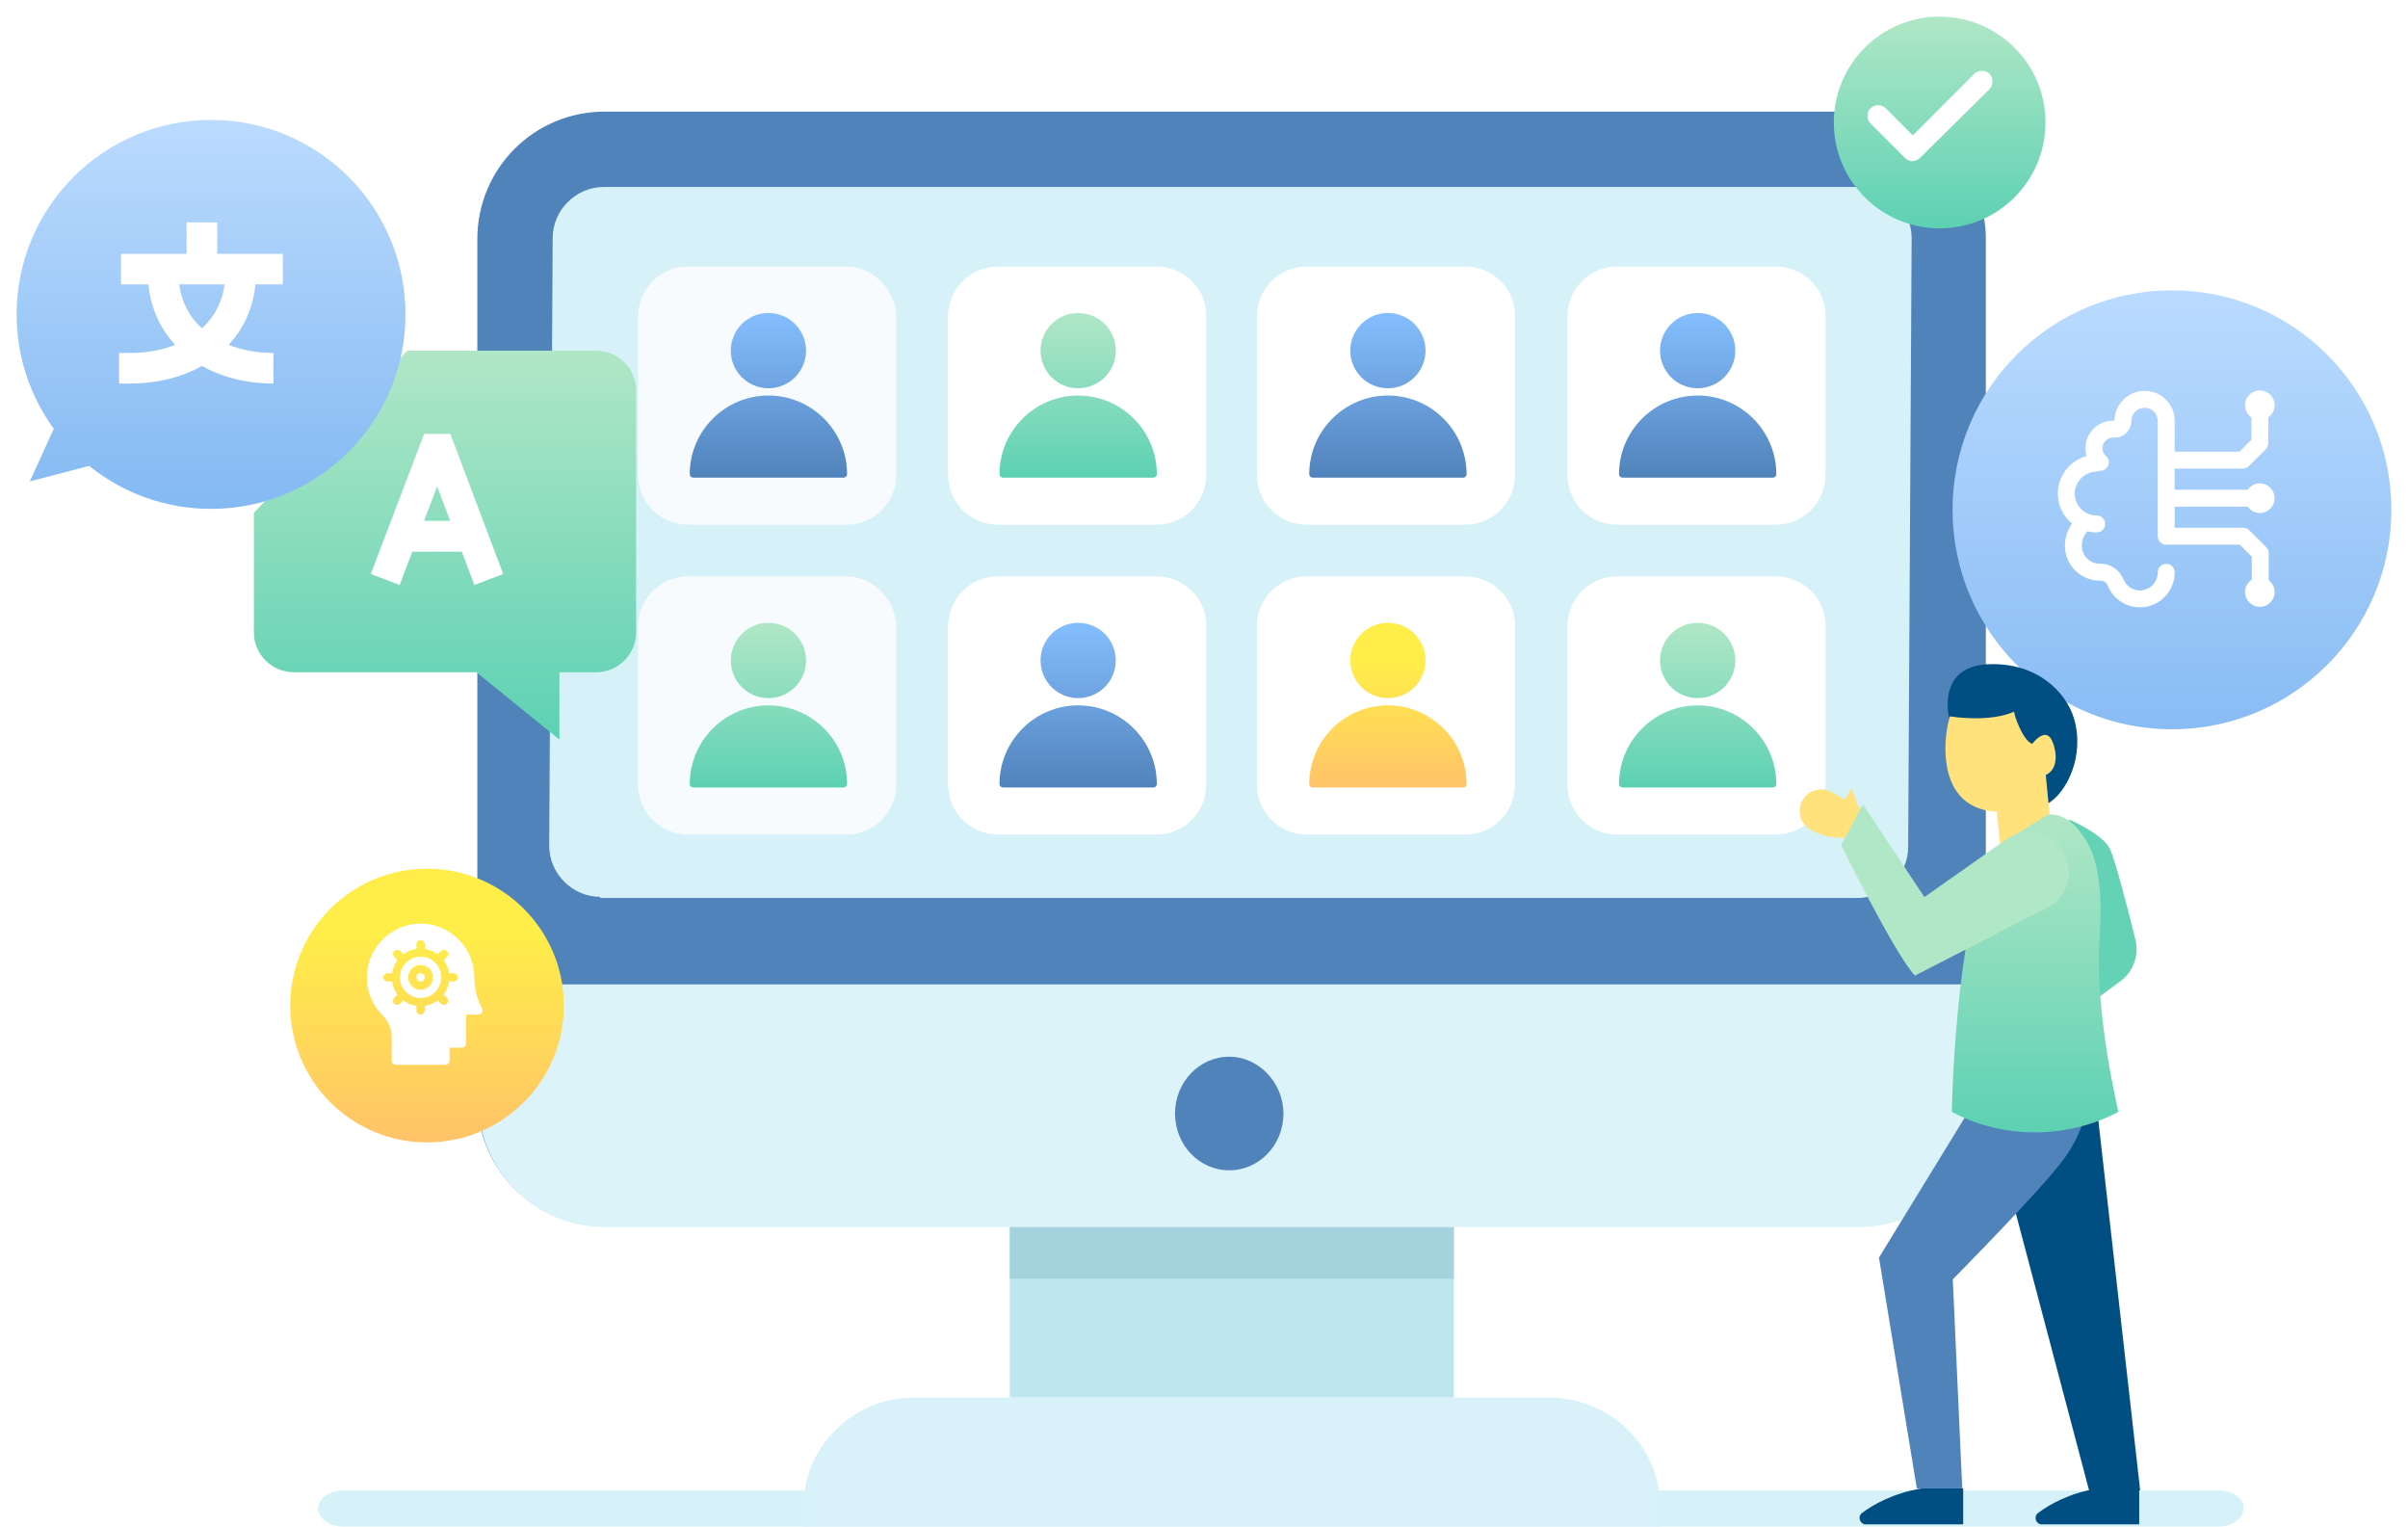 <svg width="579" height="367" viewBox="0 0 579 367" fill="none" xmlns="http://www.w3.org/2000/svg">
<path d="M533.652 358.31H82.582C79.094 358.31 76.478 360.379 76.478 362.655C76.478 365.137 79.385 366.999 82.582 366.999H533.362C536.849 366.999 539.465 364.93 539.465 362.655C539.756 360.379 536.849 358.31 533.652 358.31Z" fill="#D7F1F9"/>
<path d="M446.827 26.828H145.439C128.432 26.828 114.771 40.491 114.771 57.499V264.112C114.771 281.12 128.432 294.783 145.439 294.783H446.827C463.835 294.783 477.496 281.12 477.496 264.112V57.499C477.496 40.77 463.835 26.828 446.827 26.828Z" fill="#5183BB"/>
<path d="M144.324 215.595C137.633 215.595 132.057 210.018 132.057 203.326L132.893 57.22C132.893 50.528 138.469 44.952 145.16 44.952H447.385C454.077 44.952 459.653 50.528 459.653 57.22L458.816 203.605C458.816 210.297 453.24 215.874 446.549 215.874H144.324V215.595Z" fill="#D7F1F9"/>
<path d="M114.959 236.652V264.436C114.959 281.384 128.61 294.998 145.605 294.998H446.774C463.768 294.998 477.42 281.384 477.42 264.436V236.652H114.959Z" fill="#DCF3FA"/>
<path d="M349.566 294.998H242.813V335.965H349.566V294.998Z" fill="#BDE6EF"/>
<path d="M349.566 294.998H242.813V307.412H349.566V294.998Z" fill="#A4D3DD"/>
<path d="M372.267 335.965H219.831C204.952 335.965 193.161 347.88 193.161 362.289V367H399.218V362.289C399.218 347.603 387.146 335.965 372.267 335.965Z" fill="#D9F2FA"/>
<path d="M308.603 267.687C308.603 275.241 302.779 281.343 295.569 281.343C288.359 281.343 282.535 275.241 282.535 267.687C282.535 260.133 288.359 254.032 295.569 254.032C302.779 254.032 308.603 260.424 308.603 267.687Z" fill="#5183BB"/>
<path d="M352.216 64.071H314.267C307.529 64.071 302.209 69.391 302.209 76.13V114.082C302.209 120.821 307.529 126.141 314.267 126.141H352.216C358.954 126.141 364.274 120.821 364.274 114.082V75.775C364.274 69.391 358.954 64.071 352.216 64.071Z" fill="white"/>
<path d="M426.881 64.071H388.932C382.194 64.071 376.874 69.391 376.874 76.13V114.082C376.874 120.821 382.194 126.141 388.932 126.141H426.881C433.619 126.141 438.939 120.821 438.939 114.082V75.775C438.939 69.391 433.619 64.071 426.881 64.071Z" fill="white"/>
<path d="M277.976 64.071H240.027C233.289 64.071 227.969 69.391 227.969 76.13V114.082C227.969 120.821 233.289 126.141 240.027 126.141H277.976C284.714 126.141 290.034 120.821 290.034 114.082V75.775C290.034 69.391 284.714 64.071 277.976 64.071Z" fill="white"/>
<path d="M203.446 64.071H165.498C158.759 64.071 153.439 69.391 153.439 76.13V114.082C153.439 120.821 158.759 126.141 165.498 126.141H203.446C210.185 126.141 215.505 120.821 215.505 114.082V75.775C215.15 69.391 209.83 64.071 203.446 64.071Z" fill="#F7FBFD"/>
<path d="M352.216 138.555H314.267C307.529 138.555 302.209 143.875 302.209 150.615V188.566C302.209 195.305 307.529 200.626 314.267 200.626H352.216C358.954 200.626 364.274 195.305 364.274 188.566V150.26C364.274 143.875 358.954 138.555 352.216 138.555Z" fill="white"/>
<path d="M426.881 138.555H388.932C382.194 138.555 376.874 143.875 376.874 150.615V188.566C376.874 195.305 382.194 200.626 388.932 200.626H426.881C433.619 200.626 438.939 195.305 438.939 188.566V150.26C438.939 143.875 433.619 138.555 426.881 138.555Z" fill="white"/>
<path d="M277.976 138.555H240.027C233.289 138.555 227.969 143.875 227.969 150.615V188.566C227.969 195.305 233.289 200.626 240.027 200.626H277.976C284.714 200.626 290.034 195.305 290.034 188.566V150.26C290.034 143.875 284.714 138.555 277.976 138.555Z" fill="white"/>
<path d="M203.446 138.555H165.498C158.759 138.555 153.439 143.875 153.439 150.615V188.566C153.439 195.305 158.759 200.626 165.498 200.626H203.446C210.185 200.626 215.505 195.305 215.505 188.566V150.26C215.15 143.875 209.83 138.555 203.446 138.555Z" fill="#F7FBFD"/>
<g filter="url(#filter0_d)">
<path d="M464.386 52.898C478.44 52.898 489.833 41.504 489.833 27.449C489.833 13.394 478.44 2 464.386 2C450.332 2 438.939 13.394 438.939 27.449C438.939 41.504 450.332 52.898 464.386 52.898Z" fill="url(#paint0_linear)"/>
</g>
<path d="M459.772 38.742C459.136 38.742 458.5 38.424 458.023 37.947L449.753 29.676C448.799 28.721 448.799 26.972 449.753 26.017C450.707 25.063 452.457 25.063 453.411 26.017L459.931 32.539L474.722 17.747C475.677 16.792 477.426 16.792 478.38 17.747C479.335 18.701 479.335 20.451 478.38 21.405L461.681 37.947C461.204 38.424 460.568 38.742 459.772 38.742Z" fill="white"/>
<path fill-rule="evenodd" clip-rule="evenodd" d="M193.811 84.29C193.811 89.286 189.761 93.336 184.766 93.336C179.77 93.336 175.72 89.286 175.72 84.29C175.72 79.294 179.77 75.243 184.766 75.243C189.761 75.243 193.811 79.294 193.811 84.29ZM165.853 113.998C165.853 103.568 174.337 95.083 184.766 95.083C195.195 95.083 203.679 103.568 203.679 113.998C203.679 114.452 203.311 114.82 202.857 114.82H166.675C166.221 114.82 165.853 114.452 165.853 113.998Z" fill="url(#paint1_linear)"/>
<path fill-rule="evenodd" clip-rule="evenodd" d="M268.289 84.29C268.289 89.286 264.239 93.336 259.243 93.336C254.247 93.336 250.198 89.286 250.198 84.29C250.198 79.294 254.247 75.243 259.243 75.243C264.239 75.243 268.289 79.294 268.289 84.29ZM240.33 113.998C240.33 103.568 248.815 95.083 259.244 95.083C269.672 95.083 278.157 103.568 278.157 113.998C278.157 114.452 277.789 114.82 277.335 114.82H241.152C240.699 114.82 240.33 114.452 240.33 113.998Z" fill="url(#paint2_linear)"/>
<path fill-rule="evenodd" clip-rule="evenodd" d="M342.767 84.29C342.767 89.286 338.717 93.336 333.722 93.336C328.726 93.336 324.676 89.286 324.676 84.29C324.676 79.294 328.726 75.243 333.722 75.243C338.717 75.243 342.767 79.294 342.767 84.29ZM314.809 113.998C314.809 103.568 323.293 95.083 333.722 95.083C344.151 95.083 352.636 103.568 352.636 113.998C352.636 114.452 352.267 114.82 351.813 114.82H315.631C315.177 114.82 314.809 114.452 314.809 113.998Z" fill="url(#paint3_linear)"/>
<path fill-rule="evenodd" clip-rule="evenodd" d="M417.246 84.29C417.246 89.286 413.196 93.336 408.2 93.336C403.204 93.336 399.154 89.286 399.154 84.29C399.154 79.294 403.204 75.243 408.2 75.243C413.196 75.243 417.246 79.294 417.246 84.29ZM389.287 113.998C389.287 103.568 397.772 95.083 408.201 95.083C418.629 95.083 427.114 103.568 427.114 113.998C427.114 114.452 426.746 114.82 426.292 114.82H390.109C389.656 114.82 389.287 114.452 389.287 113.998Z" fill="url(#paint4_linear)"/>
<path fill-rule="evenodd" clip-rule="evenodd" d="M193.811 158.774C193.811 163.77 189.761 167.821 184.766 167.821C179.77 167.821 175.72 163.77 175.72 158.774C175.72 153.778 179.77 149.728 184.766 149.728C189.761 149.728 193.811 153.778 193.811 158.774ZM165.853 188.483C165.853 178.053 174.337 169.568 184.766 169.568C195.195 169.568 203.679 178.053 203.679 188.483C203.679 188.937 203.311 189.305 202.857 189.305H166.675C166.221 189.305 165.853 188.937 165.853 188.483Z" fill="url(#paint5_linear)"/>
<path fill-rule="evenodd" clip-rule="evenodd" d="M268.289 158.774C268.289 163.77 264.239 167.821 259.243 167.821C254.247 167.821 250.198 163.77 250.198 158.774C250.198 153.778 254.247 149.728 259.243 149.728C264.239 149.728 268.289 153.778 268.289 158.774ZM240.33 188.483C240.33 178.053 248.815 169.568 259.244 169.568C269.672 169.568 278.157 178.053 278.157 188.483C278.157 188.937 277.789 189.305 277.335 189.305H241.152C240.699 189.305 240.33 188.937 240.33 188.483Z" fill="url(#paint6_linear)"/>
<path fill-rule="evenodd" clip-rule="evenodd" d="M342.767 158.774C342.767 163.77 338.717 167.821 333.722 167.821C328.726 167.821 324.676 163.77 324.676 158.774C324.676 153.778 328.726 149.728 333.722 149.728C338.717 149.728 342.767 153.778 342.767 158.774ZM314.809 188.483C314.809 178.053 323.293 169.568 333.722 169.568C344.151 169.568 352.636 178.053 352.636 188.483C352.636 188.937 352.267 189.305 351.813 189.305H315.631C315.177 189.305 314.809 188.937 314.809 188.483Z" fill="url(#paint7_linear)"/>
<path fill-rule="evenodd" clip-rule="evenodd" d="M417.246 158.774C417.246 163.77 413.196 167.821 408.2 167.821C403.204 167.821 399.154 163.77 399.154 158.774C399.154 153.778 403.204 149.728 408.2 149.728C413.196 149.728 417.246 153.778 417.246 158.774ZM389.287 188.483C389.287 178.053 397.772 169.568 408.201 169.568C418.629 169.568 427.114 178.053 427.114 188.483C427.114 188.937 426.746 189.305 426.292 189.305H390.109C389.656 189.305 389.287 188.937 389.287 188.483Z" fill="url(#paint8_linear)"/>
<g filter="url(#filter1_d)">
<path d="M59.047 121.268V150.025C59.047 155.321 63.376 159.615 68.72 159.615H112.56L132.514 175.799V159.615H141.282C146.625 159.615 150.957 155.321 150.957 150.025V91.886C150.957 86.59 146.625 82.296 141.282 82.296H95.945L59.047 121.268Z" fill="url(#paint9_linear)"/>
</g>
<g filter="url(#filter2_d)">
<path d="M48.747 26.828C22.93 26.828 2 47.76 2 73.579C2 83.853 5.316 93.35 10.932 101.065L5.17 113.727L19.431 109.998V109.992C27.45 116.458 37.646 120.331 48.747 120.331C74.565 120.331 95.495 99.4 95.495 73.579C95.495 47.76 74.565 26.828 48.747 26.828Z" fill="url(#paint10_linear)"/>
</g>
<path fill-rule="evenodd" clip-rule="evenodd" d="M105.078 104.311L108.286 104.308L121 137.999L114.055 140.621L111.036 132.622H105.078V132.623H99.142L96.094 140.628L89.156 137.985L101.979 104.315L105.078 104.312L105.078 104.311ZM105.078 117.034V117.036L101.97 125.199H104.362L104.362 125.198H108.235L105.116 116.934L105.078 117.034Z" fill="white"/>
<path fill-rule="evenodd" clip-rule="evenodd" d="M68.006 61.015V68.37H61.405C60.898 73.885 58.678 78.908 54.987 82.907C58.174 84.172 61.831 84.846 65.744 84.846V92.202C59.355 92.202 53.42 90.721 48.551 87.969L48.551 87.966V87.969C43.682 90.722 37.747 92.202 31.358 92.202H28.631V84.846H31.358C35.271 84.846 38.928 84.173 42.115 82.907C38.425 78.909 36.205 73.885 35.697 68.371H29.096V61.015H44.873V53.462H48.551V53.466L48.551 53.462H52.229V61.015H68.006ZM48.551 78.945L48.551 78.943C51.627 76.114 53.484 72.503 54.006 68.37H48.551L48.551 68.367V68.371H43.096C43.618 72.503 45.475 76.114 48.551 78.943V78.945Z" fill="white"/>
<g filter="url(#filter3_d)">
<path d="M520.245 173.315C549.381 173.315 573 149.693 573 120.555C573 91.416 549.381 67.795 520.245 67.795C491.109 67.795 467.489 91.416 467.489 120.555C467.489 149.693 491.109 173.315 520.245 173.315Z" fill="url(#paint11_linear)"/>
</g>
<g filter="url(#filter4_d)">
<path d="M100.684 272.627C118.851 272.627 133.578 257.899 133.578 239.73C133.578 221.561 118.851 206.833 100.684 206.833C82.516 206.833 67.789 221.561 67.789 239.73C67.789 257.899 82.516 272.627 100.684 272.627Z" fill="url(#paint12_linear)"/>
</g>
<path d="M478.191 267.06L502.311 358.269H514.598L503.903 263.648L478.191 267.06Z" fill="#004E82"/>
<path d="M501.854 265.013C501.854 265.013 501.627 271.154 496.394 278.432C491.16 285.711 469.544 307.546 469.544 307.546L471.819 357.814H460.897L451.796 302.315L474.095 265.923L501.854 265.013Z" fill="#5183BB"/>
<path d="M446.792 193.82L445.199 189.498L443.606 192.228L440.421 190.408C437.918 189.043 434.732 189.953 433.367 192.455C432.002 194.957 432.912 198.142 435.415 199.506C438.145 201.098 441.103 201.553 444.289 201.326H445.427L448.612 195.64L446.792 193.82Z" fill="#FFE27C"/>
<path d="M468.635 172.44C468.635 172.44 465.677 160.385 477.736 159.703C489.796 159.02 496.85 166.526 498.67 172.667C501.4 181.766 496.85 190.864 492.071 193.366L485.473 178.809L468.635 172.44Z" fill="#004E82"/>
<path d="M488.658 178.807C488.658 178.807 491.844 174.486 493.437 178.125C495.03 181.764 494.802 186.996 489.114 186.768C489.114 186.768 486.838 197.686 476.371 194.502C465.904 191.317 467.27 177.215 468.862 172.211C468.862 172.211 478.192 173.803 484.335 171.074C484.108 171.529 486.383 178.125 488.658 178.807Z" fill="#FFE27C"/>
<path d="M479.784 191.773L481.149 205.193L492.981 197.46L491.616 183.357L479.784 191.773Z" fill="#FFE27C"/>
<path d="M497.533 197.005C497.533 197.005 505.497 200.416 507.317 204.056C508.455 206.33 511.64 218.385 513.461 225.891C514.371 229.53 513.005 233.625 509.82 235.899L494.347 247.272L497.533 197.005Z" fill="#64D3B5"/>
<path d="M492.299 195.867C492.299 195.867 495.939 194.957 499.58 199.279C503.221 203.6 505.951 209.287 504.813 226.346C503.676 243.405 509.364 267.287 509.364 267.287C497.76 273.429 483.652 273.883 471.593 268.425L469.317 267.287C469.317 267.287 470 223.616 478.874 204.283L492.299 195.867Z" fill="url(#paint13_linear)"/>
<path d="M482.743 201.554L462.719 215.656L447.929 193.365L442.696 203.146C442.696 203.146 455.665 229.53 460.444 234.534L492.299 218.158C496.85 215.883 498.67 210.424 496.622 205.648C494.347 200.416 487.748 198.369 482.743 201.554Z" fill="#B0E7C6"/>
<path d="M472.048 357.814V366.457H448.611C447.246 366.457 446.563 364.637 447.701 363.728C450.432 361.681 455.21 358.952 462.036 357.814H472.048Z" fill="#004E82"/>
<path d="M514.37 357.814V366.457H490.934C489.568 366.457 488.886 364.637 490.023 363.728C492.754 361.681 497.532 358.952 504.358 357.814H514.37Z" fill="#004E82"/>
<path d="M540.445 121.791C541.089 122.712 542.158 123.315 543.369 123.315C545.337 123.315 546.933 121.723 546.933 119.759C546.933 117.795 545.337 116.203 543.369 116.203C542.158 116.203 541.089 116.806 540.445 117.727H522.902V112.648H539.296C539.836 112.648 540.354 112.434 540.736 112.052L544.809 107.989C545.191 107.607 545.405 107.09 545.405 106.551V100.338C546.328 99.695 546.933 98.628 546.933 97.42C546.933 95.456 545.337 93.864 543.369 93.864C541.401 93.864 539.805 95.456 539.805 97.42C539.805 98.628 540.41 99.695 541.332 100.338V105.71L538.452 108.583H522.902V101.179C522.902 99.24 522.146 97.423 520.773 96.063C519.407 94.71 517.588 93.965 515.651 93.965C511.7 93.965 508.477 97.163 508.402 101.122H508.14C506.332 101.122 504.634 101.827 503.36 103.106C502.114 104.358 501.433 106.01 501.445 107.758C501.449 108.401 501.547 109.034 501.732 109.638C499.934 110.119 498.305 111.133 497.074 112.554C495.606 114.248 494.798 116.415 494.798 118.656C494.798 121.554 496.128 124.147 498.211 125.861C497.332 127.106 496.503 128.895 496.503 131.223C496.503 135.833 500.262 139.583 504.882 139.583H505.061C505.814 139.584 506.489 140.044 506.779 140.755C508.079 143.943 511.123 146.003 514.534 146.003C514.63 146.003 514.725 146.002 514.818 145.999C517.007 145.932 519.05 145.015 520.57 143.418C522.074 141.838 522.902 139.767 522.902 137.586C522.902 136.464 521.99 135.554 520.866 135.554C519.741 135.554 518.829 136.464 518.829 137.586C518.829 139.916 516.974 141.868 514.693 141.937C514.64 141.939 514.587 141.94 514.534 141.94C512.788 141.94 511.224 140.874 510.552 139.224C509.635 136.976 507.481 135.522 505.062 135.519H504.882C502.508 135.519 500.576 133.592 500.576 131.223C500.576 129.558 501.325 128.381 501.907 127.718C502.627 127.896 503.379 127.991 504.153 127.991C505.278 127.991 506.19 127.081 506.19 125.959C506.19 124.837 505.278 123.927 504.153 123.927C501.24 123.927 498.871 121.563 498.871 118.657C498.871 116.081 500.79 113.842 503.33 113.449L505.336 113.144C506.117 113.025 506.759 112.466 506.983 111.709C507.205 110.952 506.969 110.134 506.376 109.612C505.835 109.135 505.522 108.45 505.517 107.732C505.513 107.074 505.773 106.449 506.249 105.971C506.753 105.465 507.424 105.187 508.14 105.187H508.553C510.715 105.187 512.474 103.432 512.474 101.275V101.264C512.474 99.48 513.899 98.029 515.651 98.029C517.433 98.029 518.829 99.413 518.829 101.179V128.916C518.829 130.038 519.741 130.947 520.866 130.947C520.948 130.947 521.028 130.941 521.108 130.932C521.129 130.932 521.15 130.935 521.171 130.935H538.554L541.434 133.809V139.341C540.454 139.975 539.805 141.074 539.805 142.327C539.805 144.291 541.401 145.883 543.369 145.883C545.337 145.883 546.933 144.291 546.933 142.327C546.933 141.163 546.372 140.13 545.507 139.482V132.967C545.507 132.428 545.292 131.911 544.911 131.53L540.838 127.466C540.456 127.085 539.938 126.871 539.398 126.871H522.902V121.791H540.445Z" fill="white"/>
<path fill-rule="evenodd" clip-rule="evenodd" d="M115.93 242.461C115.915 242.422 115.875 242.345 115.816 242.231C115.399 241.428 114.041 238.816 114.048 234.958C114.048 227.3 107.387 221.22 99.57 222.132C93.953 222.792 89.245 227.314 88.376 232.884C87.728 237.04 89.039 241.117 91.973 244.068C93.394 245.495 94.176 247.296 94.176 249.137V254.963C94.176 255.513 94.62 255.957 95.169 255.957H107.092C107.642 255.957 108.086 255.513 108.086 254.963V251.85H111.067C111.616 251.85 112.06 251.406 112.06 250.856V243.901H115.041C115.386 243.901 115.706 243.722 115.886 243.429C116.068 243.136 116.084 242.77 115.93 242.461ZM109.08 235.951H107.986C107.815 237.124 107.362 238.196 106.682 239.104L107.454 239.876C107.842 240.265 107.842 240.893 107.454 241.282C107.066 241.67 106.437 241.67 106.049 241.282L105.277 240.509C104.369 241.189 103.297 241.643 102.124 241.813V242.907C102.124 243.456 101.68 243.901 101.131 243.901C100.581 243.901 100.137 243.456 100.137 242.907V241.813C98.965 241.643 97.893 241.189 96.985 240.509L96.212 241.282C95.824 241.67 95.195 241.67 94.807 241.282C94.419 240.893 94.419 240.265 94.807 239.876L95.58 239.104C94.9 238.196 94.446 237.124 94.276 235.951H93.182C92.633 235.951 92.188 235.507 92.188 234.957C92.188 234.408 92.633 233.964 93.182 233.964H94.276C94.446 232.791 94.9 231.719 95.58 230.811L94.807 230.039C94.419 229.65 94.419 229.022 94.807 228.633C95.195 228.245 95.824 228.245 96.212 228.633L96.985 229.406C97.893 228.726 98.965 228.272 100.137 228.102V227.008C100.137 226.459 100.581 226.014 101.131 226.014C101.68 226.014 102.124 226.459 102.124 227.008V228.102C103.297 228.272 104.369 228.726 105.277 229.406L106.049 228.633C106.437 228.245 107.066 228.245 107.454 228.633C107.842 229.022 107.842 229.65 107.454 230.039L106.682 230.811C107.362 231.719 107.816 232.791 107.986 233.964H109.08C109.629 233.964 110.073 234.408 110.073 234.957C110.073 235.507 109.629 235.951 109.08 235.951ZM101.131 233.963C100.582 233.963 100.137 234.408 100.137 234.956C100.137 235.505 100.582 235.95 101.131 235.95C101.679 235.95 102.124 235.505 102.124 234.956C102.124 234.408 101.679 233.963 101.131 233.963ZM96.162 234.956C96.162 232.217 98.391 229.989 101.13 229.989C103.869 229.989 106.098 232.217 106.098 234.956C106.098 237.696 103.869 239.924 101.13 239.924C98.391 239.924 96.162 237.696 96.162 234.956ZM98.149 234.956C98.149 236.6 99.486 237.937 101.13 237.937C102.774 237.937 104.111 236.6 104.111 234.956C104.111 233.313 102.774 231.976 101.13 231.976C99.486 231.976 98.149 233.313 98.149 234.956Z" fill="white"/>
<defs>
<filter id="filter0_d" x="436.939" y="0" width="58.894" height="58.898" filterUnits="userSpaceOnUse" color-interpolation-filters="sRGB">
<feFlood flood-opacity="0" result="BackgroundImageFix"/>
<feColorMatrix in="SourceAlpha" type="matrix" values="0 0 0 0 0 0 0 0 0 0 0 0 0 0 0 0 0 0 127 0" result="hardAlpha"/>
<feOffset dx="2" dy="2"/>
<feGaussianBlur stdDeviation="2"/>
<feColorMatrix type="matrix" values="0 0 0 0 0.085 0 0 0 0 0.15 0 0 0 0 0.383 0 0 0 0.25 0"/>
<feBlend mode="normal" in2="BackgroundImageFix" result="effect1_dropShadow"/>
<feBlend mode="normal" in="SourceGraphic" in2="effect1_dropShadow" result="shape"/>
</filter>
<filter id="filter1_d" x="57.047" y="80.296" width="99.91" height="101.503" filterUnits="userSpaceOnUse" color-interpolation-filters="sRGB">
<feFlood flood-opacity="0" result="BackgroundImageFix"/>
<feColorMatrix in="SourceAlpha" type="matrix" values="0 0 0 0 0 0 0 0 0 0 0 0 0 0 0 0 0 0 127 0" result="hardAlpha"/>
<feOffset dx="2" dy="2"/>
<feGaussianBlur stdDeviation="2"/>
<feColorMatrix type="matrix" values="0 0 0 0 0.085 0 0 0 0 0.15 0 0 0 0 0.383 0 0 0 0.25 0"/>
<feBlend mode="normal" in2="BackgroundImageFix" result="effect1_dropShadow"/>
<feBlend mode="normal" in="SourceGraphic" in2="effect1_dropShadow" result="shape"/>
</filter>
<filter id="filter2_d" x="0" y="24.828" width="101.495" height="101.503" filterUnits="userSpaceOnUse" color-interpolation-filters="sRGB">
<feFlood flood-opacity="0" result="BackgroundImageFix"/>
<feColorMatrix in="SourceAlpha" type="matrix" values="0 0 0 0 0 0 0 0 0 0 0 0 0 0 0 0 0 0 127 0" result="hardAlpha"/>
<feOffset dx="2" dy="2"/>
<feGaussianBlur stdDeviation="2"/>
<feColorMatrix type="matrix" values="0 0 0 0 0.085 0 0 0 0 0.15 0 0 0 0 0.383 0 0 0 0.25 0"/>
<feBlend mode="normal" in2="BackgroundImageFix" result="effect1_dropShadow"/>
<feBlend mode="normal" in="SourceGraphic" in2="effect1_dropShadow" result="shape"/>
</filter>
<filter id="filter3_d" x="465.489" y="65.795" width="113.511" height="113.52" filterUnits="userSpaceOnUse" color-interpolation-filters="sRGB">
<feFlood flood-opacity="0" result="BackgroundImageFix"/>
<feColorMatrix in="SourceAlpha" type="matrix" values="0 0 0 0 0 0 0 0 0 0 0 0 0 0 0 0 0 0 127 0" result="hardAlpha"/>
<feOffset dx="2" dy="2"/>
<feGaussianBlur stdDeviation="2"/>
<feColorMatrix type="matrix" values="0 0 0 0 0.085 0 0 0 0 0.15 0 0 0 0 0.383 0 0 0 0.25 0"/>
<feBlend mode="normal" in2="BackgroundImageFix" result="effect1_dropShadow"/>
<feBlend mode="normal" in="SourceGraphic" in2="effect1_dropShadow" result="shape"/>
</filter>
<filter id="filter4_d" x="65.789" y="204.833" width="73.789" height="73.795" filterUnits="userSpaceOnUse" color-interpolation-filters="sRGB">
<feFlood flood-opacity="0" result="BackgroundImageFix"/>
<feColorMatrix in="SourceAlpha" type="matrix" values="0 0 0 0 0 0 0 0 0 0 0 0 0 0 0 0 0 0 127 0" result="hardAlpha"/>
<feOffset dx="2" dy="2"/>
<feGaussianBlur stdDeviation="2"/>
<feColorMatrix type="matrix" values="0 0 0 0 0.085 0 0 0 0 0.15 0 0 0 0 0.383 0 0 0 0.25 0"/>
<feBlend mode="normal" in2="BackgroundImageFix" result="effect1_dropShadow"/>
<feBlend mode="normal" in="SourceGraphic" in2="effect1_dropShadow" result="shape"/>
</filter>
<linearGradient id="paint0_linear" x1="464.386" y1="2" x2="464.386" y2="52.898" gradientUnits="userSpaceOnUse">
<stop stop-color="#B0E7C6"/>
<stop offset="1" stop-color="#5DD1B3"/>
</linearGradient>
<linearGradient id="paint1_linear" x1="184.766" y1="75.243" x2="184.766" y2="114.82" gradientUnits="userSpaceOnUse">
<stop stop-color="#85BEFF"/>
<stop offset="1" stop-color="#5183BB"/>
</linearGradient>
<linearGradient id="paint2_linear" x1="259.244" y1="75.243" x2="259.244" y2="114.82" gradientUnits="userSpaceOnUse">
<stop stop-color="#B0E7C6"/>
<stop offset="1" stop-color="#5DD1B3"/>
</linearGradient>
<linearGradient id="paint3_linear" x1="333.722" y1="75.243" x2="333.722" y2="114.82" gradientUnits="userSpaceOnUse">
<stop stop-color="#85BEFF"/>
<stop offset="1" stop-color="#5183BB"/>
</linearGradient>
<linearGradient id="paint4_linear" x1="408.201" y1="75.243" x2="408.201" y2="114.82" gradientUnits="userSpaceOnUse">
<stop stop-color="#85BEFF"/>
<stop offset="1" stop-color="#5183BB"/>
</linearGradient>
<linearGradient id="paint5_linear" x1="184.766" y1="149.728" x2="184.766" y2="189.305" gradientUnits="userSpaceOnUse">
<stop stop-color="#B0E7C6"/>
<stop offset="1" stop-color="#5DD1B3"/>
</linearGradient>
<linearGradient id="paint6_linear" x1="259.244" y1="149.728" x2="259.244" y2="189.305" gradientUnits="userSpaceOnUse">
<stop stop-color="#85BEFF"/>
<stop offset="1" stop-color="#5183BB"/>
</linearGradient>
<linearGradient id="paint7_linear" x1="333.722" y1="159.398" x2="333.722" y2="189.305" gradientUnits="userSpaceOnUse">
<stop stop-color="#FFED49"/>
<stop offset="1" stop-color="#FFC369"/>
</linearGradient>
<linearGradient id="paint8_linear" x1="408.201" y1="149.728" x2="408.201" y2="189.305" gradientUnits="userSpaceOnUse">
<stop stop-color="#B0E7C6"/>
<stop offset="1" stop-color="#5DD1B3"/>
</linearGradient>
<linearGradient id="paint9_linear" x1="105.002" y1="82.296" x2="105.002" y2="175.799" gradientUnits="userSpaceOnUse">
<stop stop-color="#B0E7C6"/>
<stop offset="1" stop-color="#5DD1B3"/>
</linearGradient>
<linearGradient id="paint10_linear" x1="48.747" y1="26.828" x2="48.747" y2="120.331" gradientUnits="userSpaceOnUse">
<stop stop-color="#BBDBFE"/>
<stop offset="1" stop-color="#84B9F2"/>
</linearGradient>
<linearGradient id="paint11_linear" x1="520.245" y1="67.795" x2="520.245" y2="173.315" gradientUnits="userSpaceOnUse">
<stop stop-color="#BADBFF"/>
<stop offset="1" stop-color="#89BCF4"/>
</linearGradient>
<linearGradient id="paint12_linear" x1="100.684" y1="222.908" x2="100.684" y2="272.627" gradientUnits="userSpaceOnUse">
<stop stop-color="#FFED49"/>
<stop offset="1" stop-color="#FFC369"/>
</linearGradient>
<linearGradient id="paint13_linear" x1="489.341" y1="195.787" x2="489.341" y2="272.226" gradientUnits="userSpaceOnUse">
<stop stop-color="#B0E7C6"/>
<stop offset="1" stop-color="#5DD1B3"/>
</linearGradient>
</defs>
</svg>

